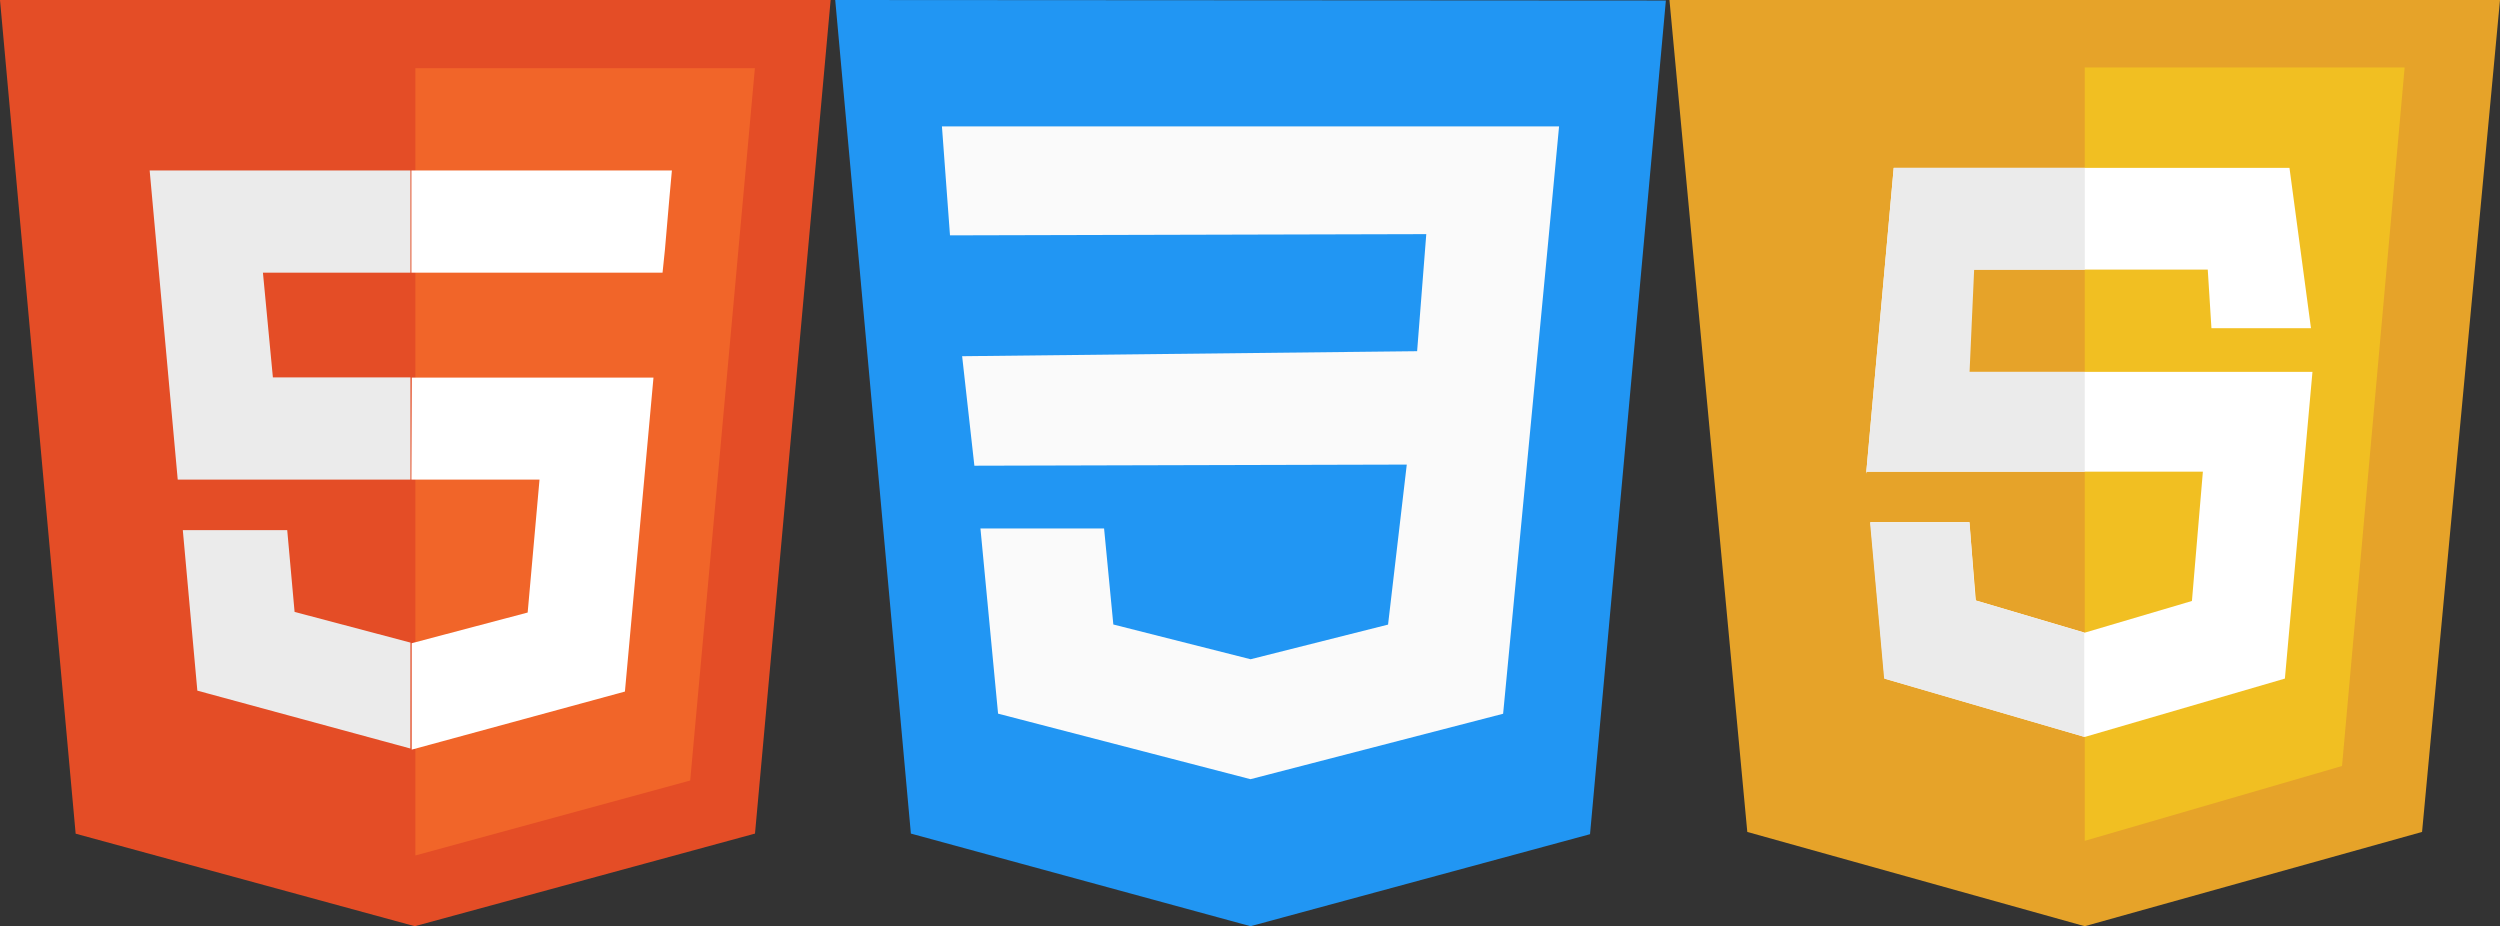 <svg xmlns="http://www.w3.org/2000/svg" width="2350.834" height="870.944" viewBox="0 0 2350.834 870.944">
  <rect x="0" y="0" width="2350.834" height="870.944" fill="#333333" stroke="none"/>
  <defs>
    <style>
      .ade22f61-2597-435d-873f-7290475cb6c5 {
        fill: #e6a329;
      }

      .b3ef8725-9a15-4135-8ed0-27292b2997dc {
        fill: #f1bf22;
      }

      .f119af1d-feea-410d-aab5-e6514f5040f5 {
        fill: #fff;
      }

      .bbdb9881-1c49-485a-8e10-4a755f220eee {
        fill: #ebebeb;
      }

      .adcc885b-8888-4f02-8f67-f4d29ececfc0 {
        fill: #2196f3;
      }

      .a4139de5-e173-4c8e-8e52-88f06b999b80 {
        fill: #fafafa;
      }

      .e06dcee9-ef22-4d7d-99ed-62da4a3f9f4f {
        fill: #e44d26;
      }

      .a203e058-6b1a-4e9f-bdb9-c277d0122a47 {
        fill: #f16529;
      }
    </style>
  </defs>
  <title>Fichier 21</title>
  <g id="a6751775-8c4a-4d53-a374-60d95601c6ad" data-name="Calque 2">
    <g id="ada8a24d-3401-46dd-9287-ae3cfd37e5ea" data-name="Calque 1">
      <path class="ade22f61-2597-435d-873f-7290475cb6c5" d="M2350.834,0h-780.99l73.194,782.3,317.3,88.642L2277.546,782.3Z"/>
      <path class="b3ef8725-9a15-4135-8ed0-27292b2997dc" d="M1960.339,63.453V790.667l241.953-70.376,58.874-656.838Z"/>
      <path class="f119af1d-feea-410d-aab5-e6514f5040f5" d="M2152.871,157.864H1780.722L1754.8,445.327l.562-1.827h316.084l-10.3,121.619-100.806,29.8-102.4-30.285-6.084-73.644h-92.945l13.292,147.1,188.134,54.9,188.227-54.9,25.927-288.424H1838.941l4.305-96.141h232.781l3.463,55.089h93.6Z"/>
      <path class="bbdb9881-1c49-485a-8e10-4a755f220eee" d="M1960.432,157.864H1780.723L1754.8,445.327l.562-1.827H1960.34V349.762H1852.046l4.306-96.141h104.082ZM1852.045,491.09h-93.6l13.292,147,188.133,54.8V594.923l-102.4-30.381Z"/>
      <path class="adcc885b-8888-4f02-8f67-f4d29ececfc0" d="M785.39,0l71.135,783.84,319.36,87.1,319.266-86.527L1566.473.481Z"/>
      <path class="a4139de5-e173-4c8e-8e52-88f06b999b80" d="M1455.84,227.182l-10.577,111.043-31.824,332.938-237.554,61.531h0L938.518,671.067,921.95,496.955H1038.2l8.7,90.277,129.074,32.689h0l129.26-32.592,17.6-150.462-406.594,1.057L904.731,334.957l427.841-4.711,8.611-110.082-447.871,1.154L885.73,118.831h580.314Z"/>
      <path class="e06dcee9-ef22-4d7d-99ed-62da4a3f9f4f" d="M71.135,783.937,0,0H781.083L709.948,783.84l-319.922,87.1Z"/>
      <path class="a203e058-6b1a-4e9f-bdb9-c277d0122a47" d="M649.017,733.943,709.856,64.126H390.59V804.415Z"/>
      <path class="bbdb9881-1c49-485a-8e10-4a755f220eee" d="M385.957,160.268H140.728L167.122,451H385.957V354.858H256.6l-9.36-98.449H385.957Zm0,443.98h0L277.008,575.406l-6.927-76.913H171.9l13.665,150.942,200.3,54.416h0Z"/>
      <path class="f119af1d-feea-410d-aab5-e6514f5040f5" d="M386.861,451H507.323L496.185,575.983,387.142,604.825V704.908L587.631,650.3l26.863-295.251H387.235ZM629.47,186.033l2.34-25.765H386.861v96.141h236.15l2.246-21.632Z"/>
    </g>
  </g>
</svg>

